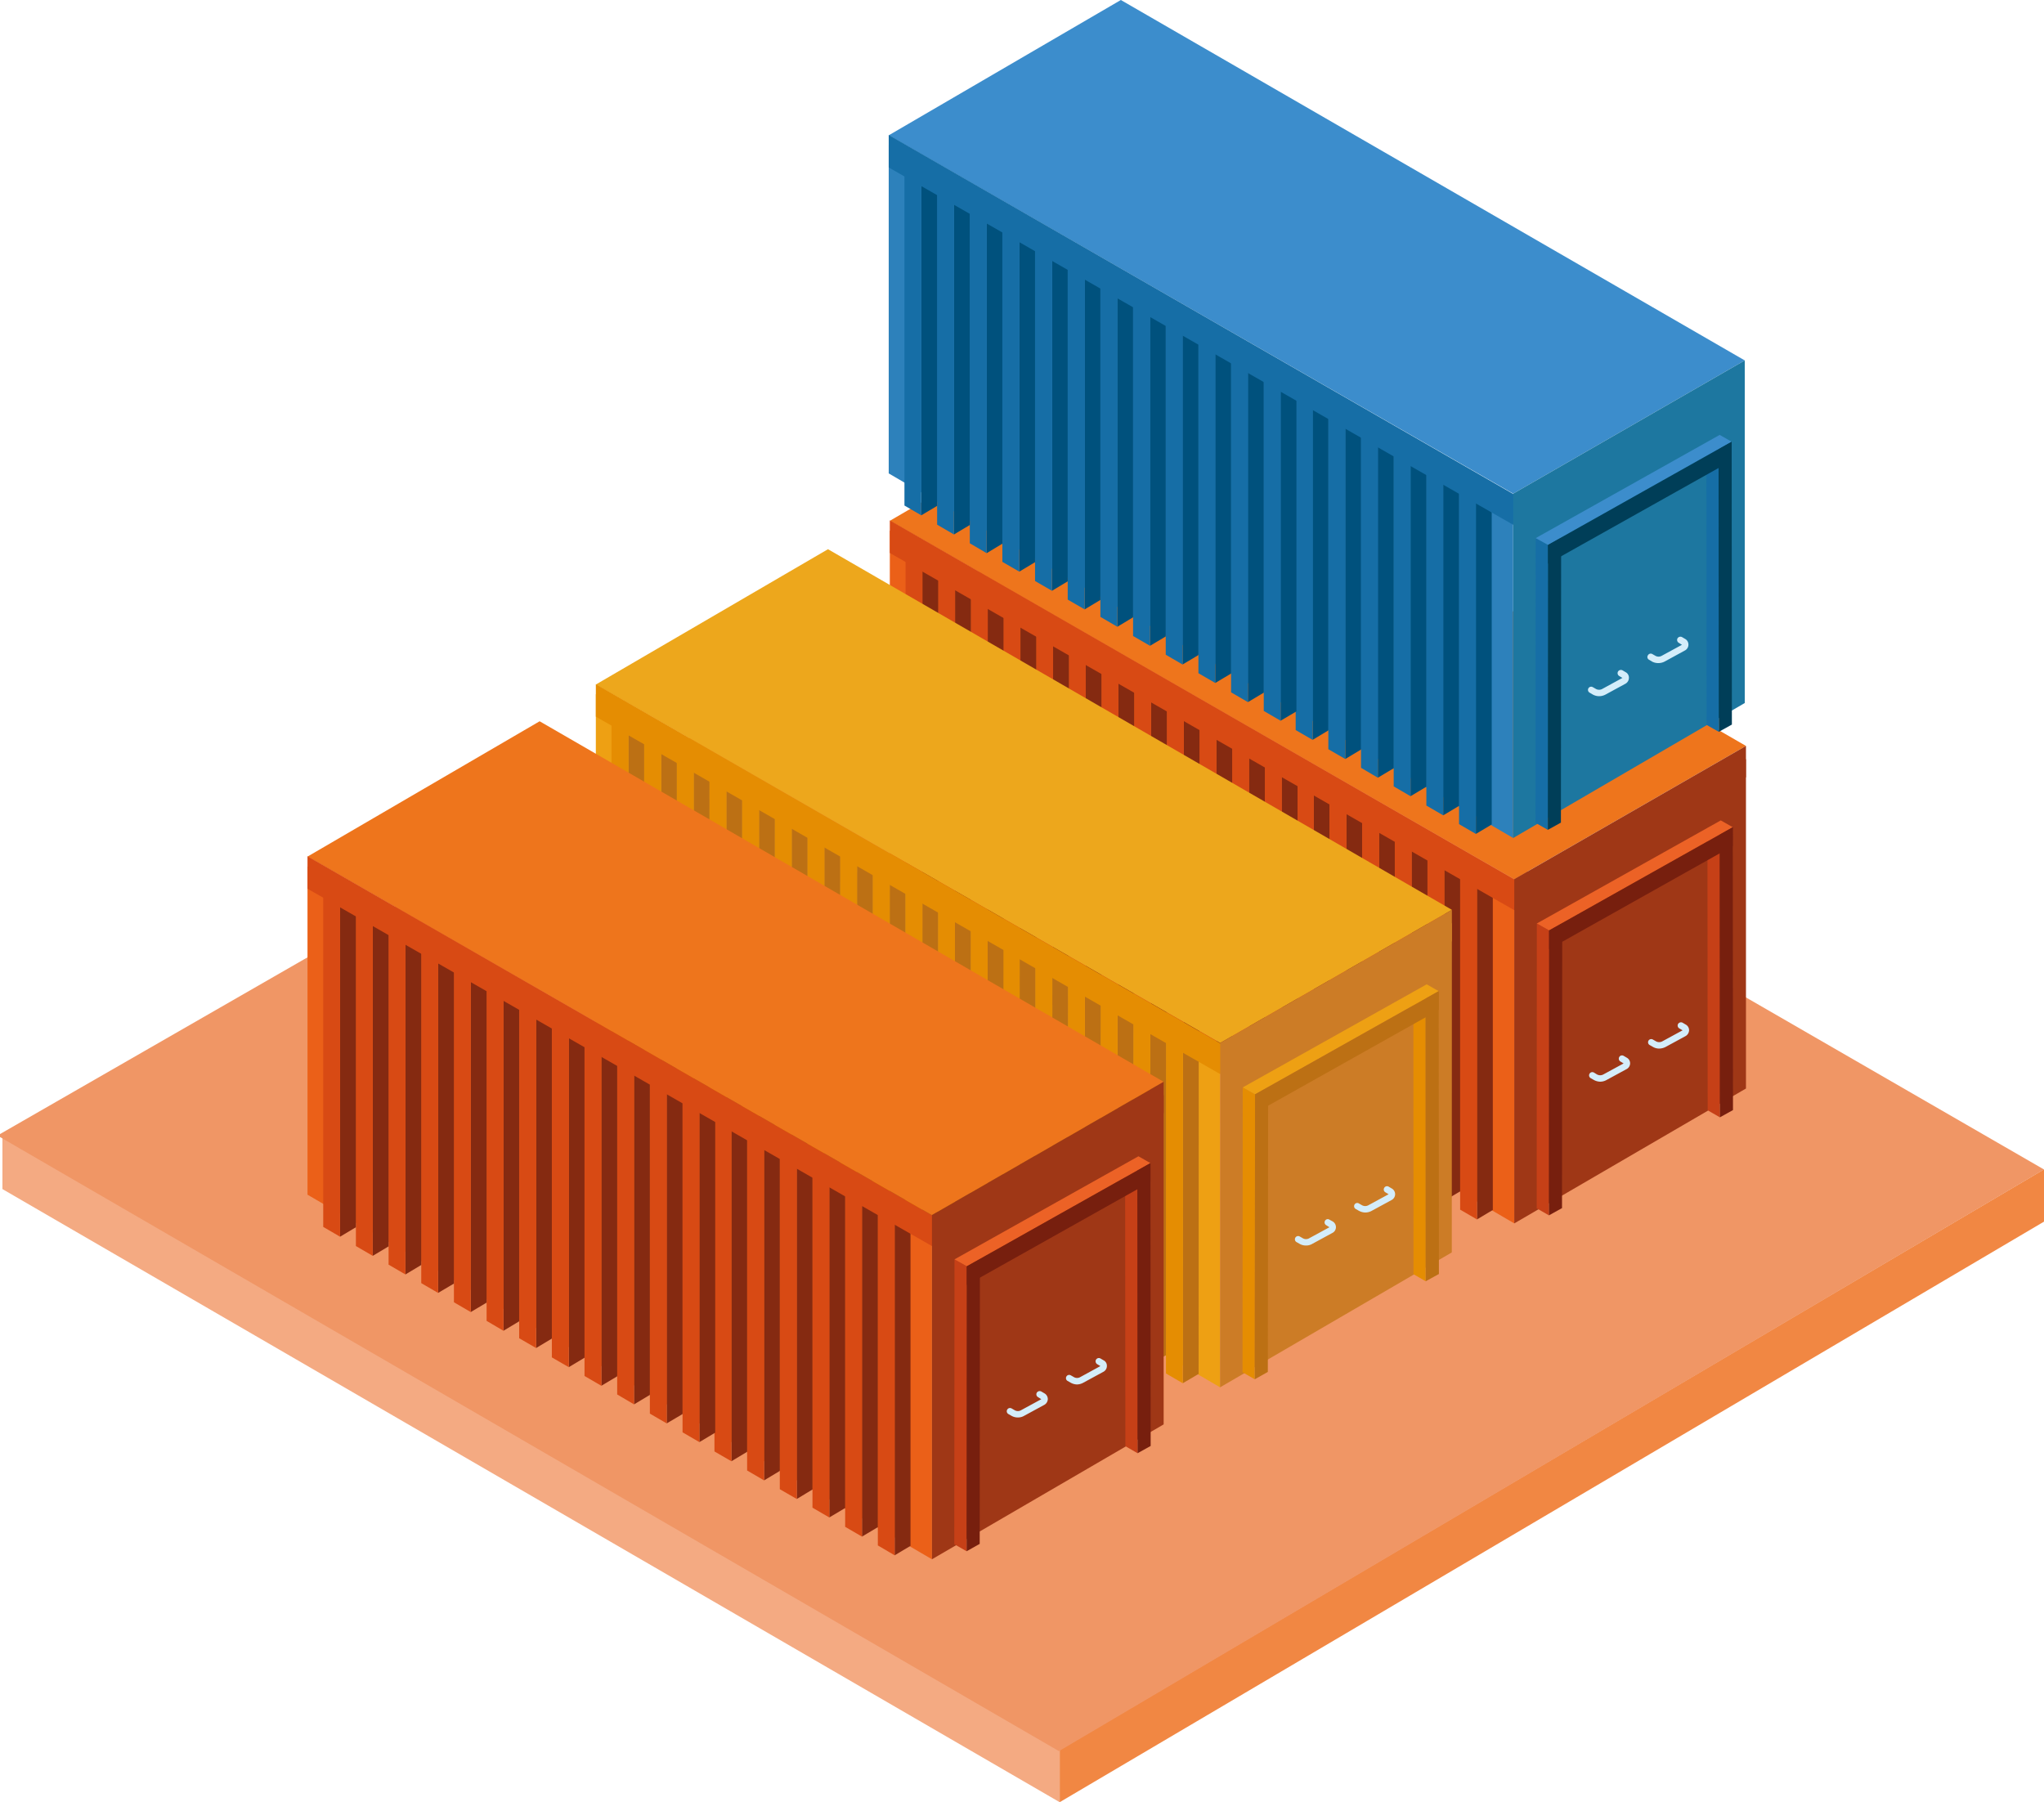 <svg xmlns="http://www.w3.org/2000/svg" viewBox="0 0 185.79 163.81"><defs><style>.cls-1{fill:#f18743;}.cls-2{fill:#f4aa82;}.cls-3{fill:#f09665;}.cls-4{fill:#eb6018;}.cls-5{fill:#9f3716;}.cls-6{fill:#852a11;}.cls-7{fill:#d84a14;}.cls-8{fill:#ee751c;}.cls-9{fill:#c64017;}.cls-10{fill:#771f0e;}.cls-11{fill:#ec6226;}.cls-12{fill:#d4edfa;}.cls-13{fill:#2d81bb;}.cls-14{fill:#1d77a0;}.cls-15{fill:#00517d;}.cls-16{fill:#166ea6;}.cls-17{fill:#3c8dcc;}.cls-18{fill:#003e58;}.cls-19{fill:#eea013;}.cls-20{fill:#cc7c26;}.cls-21{fill:#bc7014;}.cls-22{fill:#e58d02;}.cls-23{fill:#eda71c;}</style></defs><title>G08_16_05</title><g id="Criminal"><polygon class="cls-1" points="185.79 106.29 185.79 111.04 96.32 163.81 96.32 159.06 185.79 106.29"/><polygon class="cls-2" points="96.32 159.06 96.32 163.81 0.22 108.08 0.22 103.33 96.32 159.06"/><polygon class="cls-3" points="96.1 159.08 0 103.35 0 103.08 90.31 51.18 185.79 106.3 96.25 159.17 96.1 159.08"/><g id="_Gruppo_" data-name="&lt;Gruppo&gt;"><g id="_Gruppo_2" data-name="&lt;Gruppo&gt;"><polygon id="_Tracciato_" data-name="&lt;Tracciato&gt;" class="cls-4" points="80.88 78.06 80.88 48.22 137.64 81 137.64 111.2 80.88 78.06"/><polygon id="_Tracciato_2" data-name="&lt;Tracciato&gt;" class="cls-5" points="158.7 69 137.64 81 137.64 111.2 158.7 98.94 158.7 69"/><polygon id="_Tracciato_3" data-name="&lt;Tracciato&gt;" class="cls-6" points="135.69 109.98 135.69 79.78 134.25 80.63 134.25 110.84 135.69 109.98"/><polygon id="_Tracciato_4" data-name="&lt;Tracciato&gt;" class="cls-7" points="134.25 80.63 132.72 79.69 132.72 109.95 134.25 110.84 134.25 80.63"/><polygon id="_Tracciato_5" data-name="&lt;Tracciato&gt;" class="cls-6" points="132.72 108.29 132.72 78.09 131.28 78.94 131.28 109.14 132.72 108.29"/><polygon id="_Tracciato_6" data-name="&lt;Tracciato&gt;" class="cls-7" points="131.28 78.94 129.75 78.09 129.75 108.25 131.28 109.14 131.28 78.94"/><polygon id="_Tracciato_7" data-name="&lt;Tracciato&gt;" class="cls-6" points="129.75 106.55 129.75 76.35 128.31 77.19 128.31 107.41 129.75 106.55"/><polygon id="_Tracciato_8" data-name="&lt;Tracciato&gt;" class="cls-7" points="128.31 77.19 126.78 76.29 126.78 106.51 128.31 107.41 128.31 77.19"/><polygon id="_Tracciato_9" data-name="&lt;Tracciato&gt;" class="cls-6" points="126.78 104.86 126.78 74.67 125.35 75.51 125.35 105.72 126.78 104.86"/><polygon id="_Tracciato_10" data-name="&lt;Tracciato&gt;" class="cls-7" points="125.35 75.51 123.81 74.58 123.81 104.83 125.35 105.72 125.35 75.51"/><polygon id="_Tracciato_11" data-name="&lt;Tracciato&gt;" class="cls-6" points="123.81 103.17 123.81 72.97 122.38 73.82 122.38 104.03 123.81 103.17"/><polygon id="_Tracciato_12" data-name="&lt;Tracciato&gt;" class="cls-7" points="122.38 73.82 120.84 72.97 120.84 103.14 122.38 104.03 122.38 73.82"/><polygon id="_Tracciato_13" data-name="&lt;Tracciato&gt;" class="cls-6" points="120.84 101.43 120.84 71.23 119.41 72.08 119.41 102.29 120.84 101.43"/><polygon id="_Tracciato_14" data-name="&lt;Tracciato&gt;" class="cls-7" points="119.41 72.08 117.87 71.18 117.87 101.4 119.41 102.29 119.41 72.08"/><polygon id="_Tracciato_15" data-name="&lt;Tracciato&gt;" class="cls-6" points="117.94 99.69 117.94 69.5 116.5 70.34 116.5 100.55 117.94 99.69"/><polygon id="_Tracciato_16" data-name="&lt;Tracciato&gt;" class="cls-7" points="116.5 70.34 114.97 69.4 114.97 99.66 116.5 100.55 116.5 70.34"/><polygon id="_Tracciato_17" data-name="&lt;Tracciato&gt;" class="cls-6" points="114.97 98 114.97 67.8 113.53 68.65 113.53 98.86 114.97 98"/><polygon id="_Tracciato_18" data-name="&lt;Tracciato&gt;" class="cls-7" points="113.53 68.65 112 67.8 112 97.97 113.53 98.86 113.53 68.65"/><polygon id="_Tracciato_19" data-name="&lt;Tracciato&gt;" class="cls-6" points="112 96.26 112 66.06 110.56 66.91 110.56 97.12 112 96.26"/><polygon id="_Tracciato_20" data-name="&lt;Tracciato&gt;" class="cls-7" points="110.56 66.91 109.03 66 109.03 96.23 110.56 97.12 110.56 66.91"/><polygon id="_Tracciato_21" data-name="&lt;Tracciato&gt;" class="cls-6" points="109.03 94.58 109.03 64.38 107.6 65.23 107.6 95.44 109.03 94.58"/><polygon id="_Tracciato_22" data-name="&lt;Tracciato&gt;" class="cls-7" points="107.6 65.23 106.06 64.29 106.06 94.54 107.6 95.44 107.6 65.23"/><polygon id="_Tracciato_23" data-name="&lt;Tracciato&gt;" class="cls-6" points="106.06 92.88 106.06 62.69 104.63 63.53 104.63 93.74 106.06 92.88"/><polygon id="_Tracciato_24" data-name="&lt;Tracciato&gt;" class="cls-7" points="104.63 63.53 103.09 62.69 103.09 92.85 104.63 93.74 104.63 63.53"/><polygon id="_Tracciato_25" data-name="&lt;Tracciato&gt;" class="cls-6" points="103.09 91.14 103.09 60.95 101.66 61.79 101.66 92 103.09 91.14"/><polygon id="_Tracciato_26" data-name="&lt;Tracciato&gt;" class="cls-7" points="101.66 61.79 100.12 60.89 100.12 91.11 101.66 92 101.66 61.79"/><polygon id="_Tracciato_27" data-name="&lt;Tracciato&gt;" class="cls-6" points="100.12 89.57 100.12 59.37 98.69 60.22 98.69 90.43 100.12 89.57"/><polygon id="_Tracciato_28" data-name="&lt;Tracciato&gt;" class="cls-7" points="98.69 60.22 97.16 59.28 97.16 89.54 98.69 90.43 98.69 60.22"/><polygon id="_Tracciato_29" data-name="&lt;Tracciato&gt;" class="cls-6" points="97.16 87.88 97.16 57.68 95.72 58.53 95.72 88.74 97.16 87.88"/><polygon id="_Tracciato_30" data-name="&lt;Tracciato&gt;" class="cls-7" points="95.72 58.53 94.19 57.68 94.19 87.84 95.72 88.74 95.72 58.53"/><polygon id="_Tracciato_31" data-name="&lt;Tracciato&gt;" class="cls-6" points="94.19 86.14 94.19 55.94 92.75 56.79 92.75 87 94.19 86.14"/><polygon id="_Tracciato_32" data-name="&lt;Tracciato&gt;" class="cls-7" points="92.75 56.79 91.22 55.88 91.22 86.1 92.75 87 92.75 56.79"/><polygon id="_Tracciato_33" data-name="&lt;Tracciato&gt;" class="cls-6" points="91.22 84.45 91.22 54.26 89.78 55.1 89.78 85.31 91.22 84.45"/><polygon id="_Tracciato_34" data-name="&lt;Tracciato&gt;" class="cls-7" points="89.78 55.1 88.25 54.17 88.25 84.42 89.78 85.31 89.78 55.1"/><polygon id="_Tracciato_35" data-name="&lt;Tracciato&gt;" class="cls-6" points="88.25 82.76 88.25 52.56 86.81 53.41 86.81 83.62 88.25 82.76"/><polygon id="_Tracciato_36" data-name="&lt;Tracciato&gt;" class="cls-7" points="86.81 53.41 85.28 52.56 85.28 82.73 86.81 83.62 86.81 53.41"/><polygon id="_Tracciato_37" data-name="&lt;Tracciato&gt;" class="cls-6" points="85.28 81.02 85.28 50.83 83.84 51.67 83.84 81.88 85.28 81.02"/><polygon id="_Tracciato_38" data-name="&lt;Tracciato&gt;" class="cls-7" points="83.84 51.67 82.31 50.77 82.31 80.99 83.84 81.88 83.84 51.67"/><polygon id="_Tracciato_39" data-name="&lt;Tracciato&gt;" class="cls-8" points="80.88 47.34 101.98 35.04 158.7 67.8 137.64 79.91 80.88 47.34"/><g id="_Gruppo_3" data-name="&lt;Gruppo&gt;"><polygon id="_Tracciato_40" data-name="&lt;Tracciato&gt;" class="cls-9" points="139.68 109.83 139.69 83.94 140.81 84.57 140.79 110.47 139.68 109.83"/><polygon id="_Tracciato_41" data-name="&lt;Tracciato&gt;" class="cls-10" points="140.81 84.57 142 83.9 141.98 109.81 140.79 110.47 140.81 84.57"/><polygon id="_Tracciato_42" data-name="&lt;Tracciato&gt;" class="cls-9" points="155.22 100.92 155.2 75.23 156.31 75.86 156.33 101.56 155.22 100.92"/><polygon id="_Tracciato_43" data-name="&lt;Tracciato&gt;" class="cls-10" points="156.31 75.86 157.5 75.19 157.52 100.9 156.33 101.56 156.31 75.86"/><polygon id="_Tracciato_44" data-name="&lt;Tracciato&gt;" class="cls-11" points="139.69 83.94 156.41 74.57 157.5 75.19 140.81 84.57 139.69 83.94"/><polygon id="_Tracciato_45" data-name="&lt;Tracciato&gt;" class="cls-10" points="140.81 86.27 157.5 76.9 157.5 75.19 140.81 84.57 140.81 86.27"/></g><polygon id="_Tracciato_46" data-name="&lt;Tracciato&gt;" class="cls-7" points="137.94 80.1 137.64 82.73 80.88 50.26 80.88 47.3 137.94 80.1"/><polygon id="_Tracciato_47" data-name="&lt;Tracciato&gt;" class="cls-5" points="158.7 67.8 158.7 70.65 137.64 82.73 137.64 79.91 158.7 67.8"/><g id="_Gruppo_4" data-name="&lt;Gruppo&gt;"><path id="_Tracciato_48" data-name="&lt;Tracciato&gt;" class="cls-12" d="M151.65,115.76a1.25,1.25,0,0,1-.57-.16l-.28-.16a.29.29,0,0,1-.11-.4h0a.29.29,0,0,1,.4-.11l.28.17a.6.6,0,0,0,.58,0l1.84-1-.3-.18a.3.3,0,0,1-.1-.4h0a.29.29,0,0,1,.4-.11l.29.17a.58.58,0,0,1,.3.52.6.6,0,0,1-.31.51l-1.84,1A1.19,1.19,0,0,1,151.65,115.76Z" transform="translate(-6.21 -17.44)"/></g><g id="_Gruppo_5" data-name="&lt;Gruppo&gt;"><path id="_Tracciato_49" data-name="&lt;Tracciato&gt;" class="cls-12" d="M157,112.75a1.13,1.13,0,0,1-.56-.16l-.28-.16a.29.29,0,0,1-.11-.4h0a.29.29,0,0,1,.4-.1l.28.16a.6.6,0,0,0,.58,0l1.84-1-.31-.18a.3.3,0,0,1-.1-.4h0a.31.31,0,0,1,.41-.11l.29.17a.59.59,0,0,1,.3.52.64.64,0,0,1-.31.52l-1.84,1A1.31,1.31,0,0,1,157,112.75Z" transform="translate(-6.21 -17.44)"/></g></g><g id="_Gruppo_6" data-name="&lt;Gruppo&gt;"><polygon id="_Tracciato_50" data-name="&lt;Tracciato&gt;" class="cls-13" points="80.78 43.03 80.78 13.18 137.54 45.96 137.54 76.17 80.78 43.03"/><polygon id="_Tracciato_51" data-name="&lt;Tracciato&gt;" class="cls-14" points="158.59 33.96 137.54 45.96 137.54 76.17 158.59 63.9 158.59 33.96"/><polygon id="_Tracciato_52" data-name="&lt;Tracciato&gt;" class="cls-15" points="135.59 74.94 135.59 44.74 134.15 45.59 134.15 75.8 135.59 74.94"/><polygon id="_Tracciato_53" data-name="&lt;Tracciato&gt;" class="cls-16" points="134.15 45.59 132.62 44.65 132.62 74.91 134.15 75.8 134.15 45.59"/><polygon id="_Tracciato_54" data-name="&lt;Tracciato&gt;" class="cls-15" points="132.62 73.25 132.62 43.05 131.18 43.9 131.18 74.11 132.62 73.25"/><polygon id="_Tracciato_55" data-name="&lt;Tracciato&gt;" class="cls-16" points="131.18 43.9 129.65 43.05 129.65 73.22 131.18 74.11 131.18 43.9"/><polygon id="_Tracciato_56" data-name="&lt;Tracciato&gt;" class="cls-15" points="129.65 71.51 129.65 41.31 128.21 42.16 128.21 72.37 129.65 71.51"/><polygon id="_Tracciato_57" data-name="&lt;Tracciato&gt;" class="cls-16" points="128.21 42.16 126.68 41.25 126.68 71.48 128.21 72.37 128.21 42.16"/><polygon id="_Tracciato_58" data-name="&lt;Tracciato&gt;" class="cls-15" points="126.68 69.83 126.68 39.63 125.24 40.48 125.24 70.69 126.68 69.83"/><polygon id="_Tracciato_59" data-name="&lt;Tracciato&gt;" class="cls-16" points="125.24 40.48 123.71 39.54 123.71 69.79 125.24 70.69 125.24 40.48"/><polygon id="_Tracciato_60" data-name="&lt;Tracciato&gt;" class="cls-15" points="123.71 68.13 123.71 37.94 122.28 38.78 122.28 68.99 123.71 68.13"/><polygon id="_Tracciato_61" data-name="&lt;Tracciato&gt;" class="cls-16" points="122.28 38.78 120.74 37.94 120.74 68.1 122.28 68.99 122.28 38.78"/><polygon id="_Tracciato_62" data-name="&lt;Tracciato&gt;" class="cls-15" points="120.74 66.39 120.74 36.2 119.31 37.04 119.31 67.25 120.74 66.39"/><polygon id="_Tracciato_63" data-name="&lt;Tracciato&gt;" class="cls-16" points="119.31 37.04 117.77 36.14 117.77 66.36 119.31 67.25 119.31 37.04"/><polygon id="_Tracciato_64" data-name="&lt;Tracciato&gt;" class="cls-15" points="117.84 64.66 117.84 34.46 116.4 35.3 116.4 65.51 117.84 64.66"/><polygon id="_Tracciato_65" data-name="&lt;Tracciato&gt;" class="cls-16" points="116.4 35.3 114.87 34.37 114.87 64.62 116.4 65.51 116.4 35.3"/><polygon id="_Tracciato_66" data-name="&lt;Tracciato&gt;" class="cls-15" points="114.87 62.96 114.87 32.76 113.43 33.61 113.43 63.82 114.87 62.96"/><polygon id="_Tracciato_67" data-name="&lt;Tracciato&gt;" class="cls-16" points="113.43 33.61 111.9 32.76 111.9 62.93 113.43 63.82 113.43 33.61"/><polygon id="_Tracciato_68" data-name="&lt;Tracciato&gt;" class="cls-15" points="111.9 61.22 111.9 31.02 110.46 31.87 110.46 62.08 111.9 61.22"/><polygon id="_Tracciato_69" data-name="&lt;Tracciato&gt;" class="cls-16" points="110.46 31.87 108.93 30.97 108.93 61.19 110.46 62.08 110.46 31.87"/><polygon id="_Tracciato_70" data-name="&lt;Tracciato&gt;" class="cls-15" points="108.93 59.54 108.93 29.34 107.49 30.19 107.49 60.4 108.93 59.54"/><polygon id="_Tracciato_71" data-name="&lt;Tracciato&gt;" class="cls-16" points="107.49 30.19 105.96 29.25 105.96 59.51 107.49 60.4 107.49 30.19"/><polygon id="_Tracciato_72" data-name="&lt;Tracciato&gt;" class="cls-15" points="105.96 57.85 105.96 27.65 104.53 28.49 104.53 58.7 105.96 57.85"/><polygon id="_Tracciato_73" data-name="&lt;Tracciato&gt;" class="cls-16" points="104.53 28.49 102.99 27.65 102.99 57.81 104.53 58.7 104.53 28.49"/><polygon id="_Tracciato_74" data-name="&lt;Tracciato&gt;" class="cls-15" points="102.99 56.11 102.99 25.91 101.56 26.75 101.56 56.97 102.99 56.11"/><polygon id="_Tracciato_75" data-name="&lt;Tracciato&gt;" class="cls-16" points="101.56 26.75 100.02 25.85 100.02 56.07 101.56 56.97 101.56 26.75"/><polygon id="_Tracciato_76" data-name="&lt;Tracciato&gt;" class="cls-15" points="100.02 54.53 100.02 24.34 98.59 25.18 98.59 55.39 100.02 54.53"/><polygon id="_Tracciato_77" data-name="&lt;Tracciato&gt;" class="cls-16" points="98.59 25.18 97.05 24.24 97.05 54.5 98.59 55.39 98.59 25.18"/><polygon id="_Tracciato_78" data-name="&lt;Tracciato&gt;" class="cls-15" points="97.05 52.84 97.05 22.64 95.62 23.49 95.62 53.7 97.05 52.84"/><polygon id="_Tracciato_79" data-name="&lt;Tracciato&gt;" class="cls-16" points="95.62 23.49 94.08 22.64 94.08 52.81 95.62 53.7 95.62 23.49"/><polygon id="_Tracciato_80" data-name="&lt;Tracciato&gt;" class="cls-15" points="94.08 51.1 94.08 20.9 92.65 21.75 92.65 51.96 94.08 51.1"/><polygon id="_Tracciato_81" data-name="&lt;Tracciato&gt;" class="cls-16" points="92.65 21.75 91.11 20.84 91.11 51.07 92.65 51.96 92.65 21.75"/><polygon id="_Tracciato_82" data-name="&lt;Tracciato&gt;" class="cls-15" points="91.11 49.42 91.11 19.22 89.68 20.07 89.68 50.28 91.11 49.42"/><polygon id="_Tracciato_83" data-name="&lt;Tracciato&gt;" class="cls-16" points="89.68 20.07 88.15 19.13 88.15 49.38 89.68 50.28 89.68 20.07"/><polygon id="_Tracciato_84" data-name="&lt;Tracciato&gt;" class="cls-15" points="88.15 47.72 88.15 17.53 86.71 18.37 86.71 48.58 88.15 47.72"/><polygon id="_Tracciato_85" data-name="&lt;Tracciato&gt;" class="cls-16" points="86.71 18.37 85.18 17.53 85.18 47.69 86.71 48.58 86.71 18.37"/><polygon id="_Tracciato_86" data-name="&lt;Tracciato&gt;" class="cls-15" points="85.18 45.98 85.18 15.79 83.74 16.63 83.74 46.84 85.18 45.98"/><polygon id="_Tracciato_87" data-name="&lt;Tracciato&gt;" class="cls-16" points="83.74 16.63 82.21 15.73 82.21 45.95 83.74 46.84 83.74 16.63"/><polygon id="_Tracciato_88" data-name="&lt;Tracciato&gt;" class="cls-17" points="80.78 12.3 101.88 0 158.59 32.76 137.54 44.87 80.78 12.3"/><polygon id="_Tracciato_89" data-name="&lt;Tracciato&gt;" class="cls-16" points="139.57 74.79 139.59 48.91 140.71 49.53 140.69 75.43 139.57 74.79"/><polygon id="_Tracciato_90" data-name="&lt;Tracciato&gt;" class="cls-18" points="140.71 49.53 141.9 48.86 141.88 74.77 140.69 75.43 140.71 49.53"/><polygon id="_Tracciato_91" data-name="&lt;Tracciato&gt;" class="cls-16" points="155.12 65.89 155.1 40.19 156.21 40.82 156.23 66.52 155.12 65.89"/><polygon id="_Tracciato_92" data-name="&lt;Tracciato&gt;" class="cls-18" points="156.21 40.82 157.4 40.15 157.42 65.86 156.23 66.52 156.21 40.82"/><polygon id="_Tracciato_93" data-name="&lt;Tracciato&gt;" class="cls-17" points="139.59 48.91 156.31 39.53 157.4 40.15 140.71 49.53 139.59 48.91"/><polygon id="_Tracciato_94" data-name="&lt;Tracciato&gt;" class="cls-18" points="140.71 51.23 157.4 41.87 157.4 40.15 140.71 49.53 140.71 51.23"/><polygon id="_Tracciato_95" data-name="&lt;Tracciato&gt;" class="cls-16" points="137.84 45.07 137.54 47.7 80.78 15.22 80.78 12.27 137.84 45.07"/><polygon id="_Tracciato_96" data-name="&lt;Tracciato&gt;" class="cls-14" points="158.59 32.76 158.59 35.61 137.54 47.7 137.54 44.87 158.59 32.76"/><g id="_Gruppo_7" data-name="&lt;Gruppo&gt;"><path id="_Tracciato_97" data-name="&lt;Tracciato&gt;" class="cls-12" d="M151.54,80.72a1.2,1.2,0,0,1-.57-.16l-.27-.16a.29.29,0,0,1-.11-.4h0a.29.29,0,0,1,.4-.1l.28.16a.6.6,0,0,0,.58,0l1.83-1-.3-.18a.3.3,0,0,1-.1-.4h0a.31.31,0,0,1,.41-.11l.29.17a.56.56,0,0,1,.29.52.62.62,0,0,1-.3.52l-1.84,1A1.23,1.23,0,0,1,151.54,80.72Z" transform="translate(-6.21 -17.44)"/></g><g id="_Gruppo_8" data-name="&lt;Gruppo&gt;"><path id="_Tracciato_98" data-name="&lt;Tracciato&gt;" class="cls-12" d="M156.92,77.71a1.16,1.16,0,0,1-.57-.15l-.28-.17A.28.28,0,0,1,156,77h0a.29.29,0,0,1,.4-.11l.28.16a.58.58,0,0,0,.57,0l1.84-1-.3-.19a.3.3,0,0,1-.1-.4h0a.31.31,0,0,1,.41-.11l.29.17a.58.58,0,0,1,.29.52.59.59,0,0,1-.31.52l-1.83,1A1.22,1.22,0,0,1,156.92,77.71Z" transform="translate(-6.21 -17.44)"/></g></g><g id="_Gruppo_9" data-name="&lt;Gruppo&gt;"><polygon id="_Tracciato_99" data-name="&lt;Tracciato&gt;" class="cls-19" points="54.15 92.95 54.16 63.1 110.91 95.89 110.9 126.1 54.15 92.95"/><polygon id="_Tracciato_100" data-name="&lt;Tracciato&gt;" class="cls-20" points="131.97 83.9 110.91 95.89 110.9 126.1 131.96 113.84 131.97 83.9"/><polygon id="_Tracciato_101" data-name="&lt;Tracciato&gt;" class="cls-21" points="108.95 124.88 108.96 94.68 107.52 95.52 107.51 125.73 108.95 124.88"/><polygon id="_Tracciato_102" data-name="&lt;Tracciato&gt;" class="cls-22" points="107.52 95.52 105.99 94.58 105.98 124.84 107.51 125.73 107.52 95.52"/><polygon id="_Tracciato_103" data-name="&lt;Tracciato&gt;" class="cls-21" points="105.98 123.18 105.99 92.98 104.55 93.83 104.54 124.04 105.98 123.18"/><polygon id="_Tracciato_104" data-name="&lt;Tracciato&gt;" class="cls-22" points="104.55 93.83 103.02 92.98 103.01 123.15 104.54 124.04 104.55 93.83"/><polygon id="_Tracciato_105" data-name="&lt;Tracciato&gt;" class="cls-21" points="103.01 121.44 103.02 91.24 101.58 92.09 101.58 122.3 103.01 121.44"/><polygon id="_Tracciato_106" data-name="&lt;Tracciato&gt;" class="cls-22" points="101.58 92.09 100.05 91.18 100.04 121.41 101.58 122.3 101.58 92.09"/><polygon id="_Tracciato_107" data-name="&lt;Tracciato&gt;" class="cls-21" points="100.04 119.76 100.05 89.56 98.61 90.41 98.61 120.62 100.04 119.76"/><polygon id="_Tracciato_108" data-name="&lt;Tracciato&gt;" class="cls-22" points="98.61 90.41 97.08 89.47 97.07 119.72 98.61 120.62 98.61 90.41"/><polygon id="_Tracciato_109" data-name="&lt;Tracciato&gt;" class="cls-21" points="97.07 118.06 97.08 87.87 95.65 88.71 95.64 118.92 97.07 118.06"/><polygon id="_Tracciato_110" data-name="&lt;Tracciato&gt;" class="cls-22" points="95.65 88.71 94.11 87.86 94.11 118.03 95.64 118.92 95.65 88.71"/><polygon id="_Tracciato_111" data-name="&lt;Tracciato&gt;" class="cls-21" points="94.11 116.32 94.11 86.13 92.68 86.97 92.67 117.18 94.11 116.32"/><polygon id="_Tracciato_112" data-name="&lt;Tracciato&gt;" class="cls-22" points="92.68 86.97 91.14 86.07 91.14 116.29 92.67 117.18 92.68 86.97"/><polygon id="_Tracciato_113" data-name="&lt;Tracciato&gt;" class="cls-21" points="91.2 114.58 91.21 84.39 89.77 85.23 89.77 115.44 91.2 114.58"/><polygon id="_Tracciato_114" data-name="&lt;Tracciato&gt;" class="cls-22" points="89.77 85.23 88.24 84.29 88.23 114.55 89.77 115.44 89.77 85.23"/><polygon id="_Tracciato_115" data-name="&lt;Tracciato&gt;" class="cls-21" points="88.23 112.89 88.24 82.69 86.8 83.54 86.8 113.75 88.23 112.89"/><polygon id="_Tracciato_116" data-name="&lt;Tracciato&gt;" class="cls-22" points="86.8 83.54 85.27 82.69 85.26 112.86 86.8 113.75 86.8 83.54"/><polygon id="_Tracciato_117" data-name="&lt;Tracciato&gt;" class="cls-21" points="85.26 111.15 85.27 80.95 83.84 81.8 83.83 112.01 85.26 111.15"/><polygon id="_Tracciato_118" data-name="&lt;Tracciato&gt;" class="cls-22" points="83.84 81.8 82.3 80.89 82.3 111.11 83.83 112.01 83.84 81.8"/><polygon id="_Tracciato_119" data-name="&lt;Tracciato&gt;" class="cls-21" points="82.3 109.47 82.3 79.27 80.87 80.11 80.86 110.33 82.3 109.47"/><polygon id="_Tracciato_120" data-name="&lt;Tracciato&gt;" class="cls-22" points="80.87 80.11 79.33 79.17 79.33 109.43 80.86 110.33 80.87 80.11"/><polygon id="_Tracciato_121" data-name="&lt;Tracciato&gt;" class="cls-21" points="79.33 107.77 79.33 77.57 77.9 78.42 77.89 108.63 79.33 107.77"/><polygon id="_Tracciato_122" data-name="&lt;Tracciato&gt;" class="cls-22" points="77.9 78.42 76.36 77.57 76.36 107.74 77.89 108.63 77.9 78.42"/><polygon id="_Tracciato_123" data-name="&lt;Tracciato&gt;" class="cls-21" points="76.36 106.03 76.37 75.83 74.93 76.68 74.92 106.89 76.36 106.03"/><polygon id="_Tracciato_124" data-name="&lt;Tracciato&gt;" class="cls-22" points="74.93 76.68 73.4 75.78 73.39 106 74.92 106.89 74.93 76.68"/><polygon id="_Tracciato_125" data-name="&lt;Tracciato&gt;" class="cls-21" points="73.39 104.46 73.4 74.26 71.96 75.11 71.95 105.32 73.39 104.46"/><polygon id="_Tracciato_126" data-name="&lt;Tracciato&gt;" class="cls-22" points="71.96 75.11 70.43 74.17 70.42 104.42 71.95 105.32 71.96 75.11"/><polygon id="_Tracciato_127" data-name="&lt;Tracciato&gt;" class="cls-21" points="70.42 102.76 70.43 72.56 68.99 73.41 68.98 103.62 70.42 102.76"/><polygon id="_Tracciato_128" data-name="&lt;Tracciato&gt;" class="cls-22" points="68.99 73.41 67.46 72.56 67.45 102.73 68.98 103.62 68.99 73.41"/><polygon id="_Tracciato_129" data-name="&lt;Tracciato&gt;" class="cls-21" points="67.45 101.02 67.46 70.83 66.02 71.67 66.02 101.88 67.45 101.02"/><polygon id="_Tracciato_130" data-name="&lt;Tracciato&gt;" class="cls-22" points="66.02 71.67 64.49 70.77 64.48 100.99 66.02 101.88 66.02 71.67"/><polygon id="_Tracciato_131" data-name="&lt;Tracciato&gt;" class="cls-21" points="64.48 99.34 64.49 69.14 63.05 69.99 63.05 100.2 64.48 99.34"/><polygon id="_Tracciato_132" data-name="&lt;Tracciato&gt;" class="cls-22" points="63.05 69.99 61.52 69.05 61.51 99.31 63.05 100.2 63.05 69.99"/><polygon id="_Tracciato_133" data-name="&lt;Tracciato&gt;" class="cls-21" points="61.52 97.64 61.52 67.45 60.09 68.29 60.08 98.5 61.52 97.64"/><polygon id="_Tracciato_134" data-name="&lt;Tracciato&gt;" class="cls-22" points="60.09 68.29 58.55 67.45 58.55 97.61 60.08 98.5 60.09 68.29"/><polygon id="_Tracciato_135" data-name="&lt;Tracciato&gt;" class="cls-21" points="58.55 95.91 58.55 65.71 57.12 66.55 57.11 96.76 58.55 95.91"/><polygon id="_Tracciato_136" data-name="&lt;Tracciato&gt;" class="cls-22" points="57.12 66.55 55.58 65.65 55.58 95.87 57.11 96.76 57.12 66.55"/><polygon id="_Tracciato_137" data-name="&lt;Tracciato&gt;" class="cls-23" points="54.16 62.22 75.26 49.92 131.97 82.7 110.91 94.8 54.16 62.22"/><polygon id="_Tracciato_138" data-name="&lt;Tracciato&gt;" class="cls-22" points="112.94 124.73 112.96 98.84 114.08 99.47 114.05 125.37 112.94 124.73"/><polygon id="_Tracciato_139" data-name="&lt;Tracciato&gt;" class="cls-21" points="114.08 99.47 115.27 98.8 115.24 124.7 114.05 125.37 114.08 99.47"/><polygon id="_Tracciato_140" data-name="&lt;Tracciato&gt;" class="cls-22" points="128.48 115.82 128.47 90.13 129.58 90.76 129.59 116.46 128.48 115.82"/><polygon id="_Tracciato_141" data-name="&lt;Tracciato&gt;" class="cls-21" points="129.58 90.76 130.77 90.09 130.79 115.8 129.59 116.46 129.58 90.76"/><polygon id="_Tracciato_142" data-name="&lt;Tracciato&gt;" class="cls-19" points="112.96 98.84 129.68 89.47 130.77 90.09 114.08 99.47 112.96 98.84"/><polygon id="_Tracciato_143" data-name="&lt;Tracciato&gt;" class="cls-21" points="114.08 101.17 130.77 91.8 130.77 90.09 114.08 99.47 114.08 101.17"/><polygon id="_Tracciato_144" data-name="&lt;Tracciato&gt;" class="cls-22" points="111.21 95 110.91 97.63 54.16 65.14 54.16 62.19 111.21 95"/><polygon id="_Tracciato_145" data-name="&lt;Tracciato&gt;" class="cls-20" points="131.97 82.7 131.97 85.55 110.91 97.63 110.91 94.8 131.97 82.7"/><g id="_Gruppo_10" data-name="&lt;Gruppo&gt;"><path id="_Tracciato_146" data-name="&lt;Tracciato&gt;" class="cls-12" d="M124.91,130.65a1.13,1.13,0,0,1-.57-.15l-.28-.16a.29.29,0,0,1-.11-.4h0a.29.29,0,0,1,.4-.11l.28.16a.57.57,0,0,0,.58,0l1.84-1-.3-.19a.29.29,0,0,1-.1-.4h0a.28.28,0,0,1,.4-.1l.29.16a.6.6,0,0,1,.3.53.58.58,0,0,1-.31.51l-1.84,1A1.08,1.08,0,0,1,124.91,130.65Z" transform="translate(-6.21 -17.44)"/></g><g id="_Gruppo_11" data-name="&lt;Gruppo&gt;"><path id="_Tracciato_147" data-name="&lt;Tracciato&gt;" class="cls-12" d="M130.29,127.65a1.25,1.25,0,0,1-.57-.16l-.28-.16a.29.29,0,0,1-.11-.4h0a.28.28,0,0,1,.4-.1l.28.16a.6.6,0,0,0,.58,0l1.84-1-.3-.18a.29.29,0,0,1-.1-.4h0a.29.29,0,0,1,.4-.11l.29.17a.59.59,0,0,1,.3.52.6.6,0,0,1-.31.52l-1.84,1A1.19,1.19,0,0,1,130.29,127.65Z" transform="translate(-6.21 -17.44)"/></g></g><g id="_Gruppo_12" data-name="&lt;Gruppo&gt;"><polygon id="_Tracciato_148" data-name="&lt;Tracciato&gt;" class="cls-4" points="27.95 108.59 27.95 78.75 84.71 111.52 84.71 141.73 27.95 108.59"/><polygon id="_Tracciato_149" data-name="&lt;Tracciato&gt;" class="cls-5" points="105.77 99.53 84.71 111.52 84.71 141.73 105.77 129.47 105.77 99.53"/><polygon id="_Tracciato_150" data-name="&lt;Tracciato&gt;" class="cls-6" points="82.76 140.51 82.76 110.31 81.32 111.16 81.32 141.37 82.76 140.51"/><polygon id="_Tracciato_151" data-name="&lt;Tracciato&gt;" class="cls-7" points="81.32 111.16 79.79 110.22 79.79 140.47 81.32 141.37 81.32 111.16"/><polygon id="_Tracciato_152" data-name="&lt;Tracciato&gt;" class="cls-6" points="79.79 138.81 79.79 108.62 78.35 109.46 78.35 139.67 79.79 138.81"/><polygon id="_Tracciato_153" data-name="&lt;Tracciato&gt;" class="cls-7" points="78.35 109.46 76.82 108.62 76.82 138.78 78.35 139.67 78.35 109.46"/><polygon id="_Tracciato_154" data-name="&lt;Tracciato&gt;" class="cls-6" points="76.82 137.07 76.82 106.88 75.38 107.72 75.38 137.93 76.82 137.07"/><polygon id="_Tracciato_155" data-name="&lt;Tracciato&gt;" class="cls-7" points="75.38 107.72 73.85 106.82 73.85 137.04 75.38 137.93 75.38 107.72"/><polygon id="_Tracciato_156" data-name="&lt;Tracciato&gt;" class="cls-6" points="73.85 135.39 73.85 105.19 72.42 106.04 72.42 136.25 73.85 135.39"/><polygon id="_Tracciato_157" data-name="&lt;Tracciato&gt;" class="cls-7" points="72.42 106.04 70.88 105.1 70.88 135.36 72.42 136.25 72.42 106.04"/><polygon id="_Tracciato_158" data-name="&lt;Tracciato&gt;" class="cls-6" points="70.88 133.7 70.88 103.5 69.45 104.35 69.45 134.56 70.88 133.7"/><polygon id="_Tracciato_159" data-name="&lt;Tracciato&gt;" class="cls-7" points="69.45 104.35 67.91 103.5 67.91 133.66 69.45 134.56 69.45 104.35"/><polygon id="_Tracciato_160" data-name="&lt;Tracciato&gt;" class="cls-6" points="67.91 131.96 67.91 101.76 66.48 102.61 66.48 132.82 67.91 131.96"/><polygon id="_Tracciato_161" data-name="&lt;Tracciato&gt;" class="cls-7" points="66.48 102.61 64.94 101.7 64.94 131.93 66.48 132.82 66.48 102.61"/><polygon id="_Tracciato_162" data-name="&lt;Tracciato&gt;" class="cls-6" points="65.01 130.22 65.01 100.02 63.57 100.87 63.57 131.08 65.01 130.22"/><polygon id="_Tracciato_163" data-name="&lt;Tracciato&gt;" class="cls-7" points="63.57 100.87 62.04 99.93 62.04 130.19 63.57 131.08 63.57 100.87"/><polygon id="_Tracciato_164" data-name="&lt;Tracciato&gt;" class="cls-6" points="62.04 128.53 62.04 98.33 60.6 99.17 60.6 129.38 62.04 128.53"/><polygon id="_Tracciato_165" data-name="&lt;Tracciato&gt;" class="cls-7" points="60.6 99.17 59.07 98.33 59.07 128.49 60.6 129.38 60.6 99.17"/><polygon id="_Tracciato_166" data-name="&lt;Tracciato&gt;" class="cls-6" points="59.07 126.79 59.07 96.59 57.63 97.44 57.63 127.65 59.07 126.79"/><polygon id="_Tracciato_167" data-name="&lt;Tracciato&gt;" class="cls-7" points="57.63 97.44 56.1 96.53 56.1 126.75 57.63 127.65 57.63 97.44"/><polygon id="_Tracciato_168" data-name="&lt;Tracciato&gt;" class="cls-6" points="56.1 125.1 56.1 94.91 54.66 95.75 54.66 125.96 56.1 125.1"/><polygon id="_Tracciato_169" data-name="&lt;Tracciato&gt;" class="cls-7" points="54.66 95.75 53.13 94.81 53.13 125.07 54.66 125.96 54.66 95.75"/><polygon id="_Tracciato_170" data-name="&lt;Tracciato&gt;" class="cls-6" points="53.13 123.41 53.13 93.21 51.7 94.06 51.7 124.27 53.13 123.41"/><polygon id="_Tracciato_171" data-name="&lt;Tracciato&gt;" class="cls-7" points="51.7 94.06 50.16 93.21 50.16 123.38 51.7 124.27 51.7 94.06"/><polygon id="_Tracciato_172" data-name="&lt;Tracciato&gt;" class="cls-6" points="50.16 121.67 50.16 91.47 48.73 92.32 48.73 122.53 50.16 121.67"/><polygon id="_Tracciato_173" data-name="&lt;Tracciato&gt;" class="cls-7" points="48.73 92.32 47.19 91.42 47.19 121.64 48.73 122.53 48.73 92.32"/><polygon id="_Tracciato_174" data-name="&lt;Tracciato&gt;" class="cls-6" points="47.19 120.1 47.19 89.9 45.76 90.75 45.76 120.96 47.19 120.1"/><polygon id="_Tracciato_175" data-name="&lt;Tracciato&gt;" class="cls-7" points="45.76 90.75 44.23 89.81 44.23 120.06 45.76 120.96 45.76 90.75"/><polygon id="_Tracciato_176" data-name="&lt;Tracciato&gt;" class="cls-6" points="44.23 118.4 44.23 88.21 42.79 89.05 42.79 119.26 44.23 118.4"/><polygon id="_Tracciato_177" data-name="&lt;Tracciato&gt;" class="cls-7" points="42.79 89.05 41.26 88.21 41.26 118.37 42.79 119.26 42.79 89.05"/><polygon id="_Tracciato_178" data-name="&lt;Tracciato&gt;" class="cls-6" points="41.26 116.67 41.26 86.47 39.82 87.31 39.82 117.52 41.26 116.67"/><polygon id="_Tracciato_179" data-name="&lt;Tracciato&gt;" class="cls-7" points="39.82 87.31 38.29 86.41 38.29 116.63 39.82 117.52 39.82 87.31"/><polygon id="_Tracciato_180" data-name="&lt;Tracciato&gt;" class="cls-6" points="38.29 114.98 38.29 84.78 36.85 85.63 36.85 115.84 38.29 114.98"/><polygon id="_Tracciato_181" data-name="&lt;Tracciato&gt;" class="cls-7" points="36.85 85.63 35.32 84.69 35.32 114.95 36.85 115.84 36.85 85.63"/><polygon id="_Tracciato_182" data-name="&lt;Tracciato&gt;" class="cls-6" points="35.32 113.29 35.32 83.09 33.88 83.94 33.88 114.15 35.32 113.29"/><polygon id="_Tracciato_183" data-name="&lt;Tracciato&gt;" class="cls-7" points="33.88 83.94 32.35 83.09 32.35 113.26 33.88 114.15 33.88 83.94"/><polygon id="_Tracciato_184" data-name="&lt;Tracciato&gt;" class="cls-6" points="32.35 111.55 32.35 81.35 30.91 82.2 30.91 112.41 32.35 111.55"/><polygon id="_Tracciato_185" data-name="&lt;Tracciato&gt;" class="cls-7" points="30.91 82.2 29.38 81.29 29.38 111.52 30.91 112.41 30.91 82.2"/><polygon id="_Tracciato_186" data-name="&lt;Tracciato&gt;" class="cls-8" points="27.95 77.86 49.05 65.56 105.77 98.33 84.71 110.44 27.95 77.86"/><g id="_Gruppo_13" data-name="&lt;Gruppo&gt;"><polygon id="_Tracciato_187" data-name="&lt;Tracciato&gt;" class="cls-9" points="86.74 140.36 86.76 114.47 87.88 115.1 87.86 141 86.74 140.36"/><polygon id="_Tracciato_188" data-name="&lt;Tracciato&gt;" class="cls-10" points="87.88 115.1 89.07 114.43 89.05 140.33 87.86 141 87.88 115.1"/><polygon id="_Tracciato_189" data-name="&lt;Tracciato&gt;" class="cls-9" points="102.29 131.45 102.27 105.76 103.38 106.39 103.4 132.09 102.29 131.45"/><polygon id="_Tracciato_190" data-name="&lt;Tracciato&gt;" class="cls-10" points="103.38 106.39 104.57 105.72 104.59 131.43 103.4 132.09 103.38 106.39"/><polygon id="_Tracciato_191" data-name="&lt;Tracciato&gt;" class="cls-11" points="86.76 114.47 103.48 105.1 104.57 105.72 87.88 115.1 86.76 114.47"/><polygon id="_Tracciato_192" data-name="&lt;Tracciato&gt;" class="cls-10" points="87.88 116.8 104.57 107.43 104.57 105.72 87.88 115.1 87.88 116.8"/></g><polygon id="_Tracciato_193" data-name="&lt;Tracciato&gt;" class="cls-7" points="85.01 110.63 84.71 113.26 27.95 80.78 27.95 77.83 85.01 110.63"/><polygon id="_Tracciato_194" data-name="&lt;Tracciato&gt;" class="cls-5" points="105.77 98.33 105.77 101.18 84.71 113.26 84.71 110.44 105.77 98.33"/><g id="_Gruppo_14" data-name="&lt;Gruppo&gt;"><path id="_Tracciato_195" data-name="&lt;Tracciato&gt;" class="cls-12" d="M98.71,146.28a1.12,1.12,0,0,1-.56-.15l-.28-.16a.29.29,0,0,1-.11-.4h0a.29.29,0,0,1,.4-.11l.28.16a.57.57,0,0,0,.58,0l1.84-1-.3-.19a.29.29,0,0,1-.11-.4h0a.31.31,0,0,1,.41-.11l.29.17a.6.6,0,0,1,.3.53.62.62,0,0,1-.31.51l-1.84,1A1.1,1.1,0,0,1,98.71,146.28Z" transform="translate(-6.21 -17.44)"/></g><g id="_Gruppo_15" data-name="&lt;Gruppo&gt;"><path id="_Tracciato_196" data-name="&lt;Tracciato&gt;" class="cls-12" d="M104.09,143.28a1.25,1.25,0,0,1-.56-.16l-.28-.16a.29.29,0,0,1-.11-.4h0a.29.29,0,0,1,.4-.11l.28.16a.57.57,0,0,0,.58,0l1.83-1-.3-.18a.31.31,0,0,1-.1-.4h0a.3.3,0,0,1,.41-.11l.29.17a.55.55,0,0,1,.29.52.59.59,0,0,1-.3.51l-1.84,1A1.23,1.23,0,0,1,104.09,143.28Z" transform="translate(-6.21 -17.44)"/></g></g></g></g></svg>